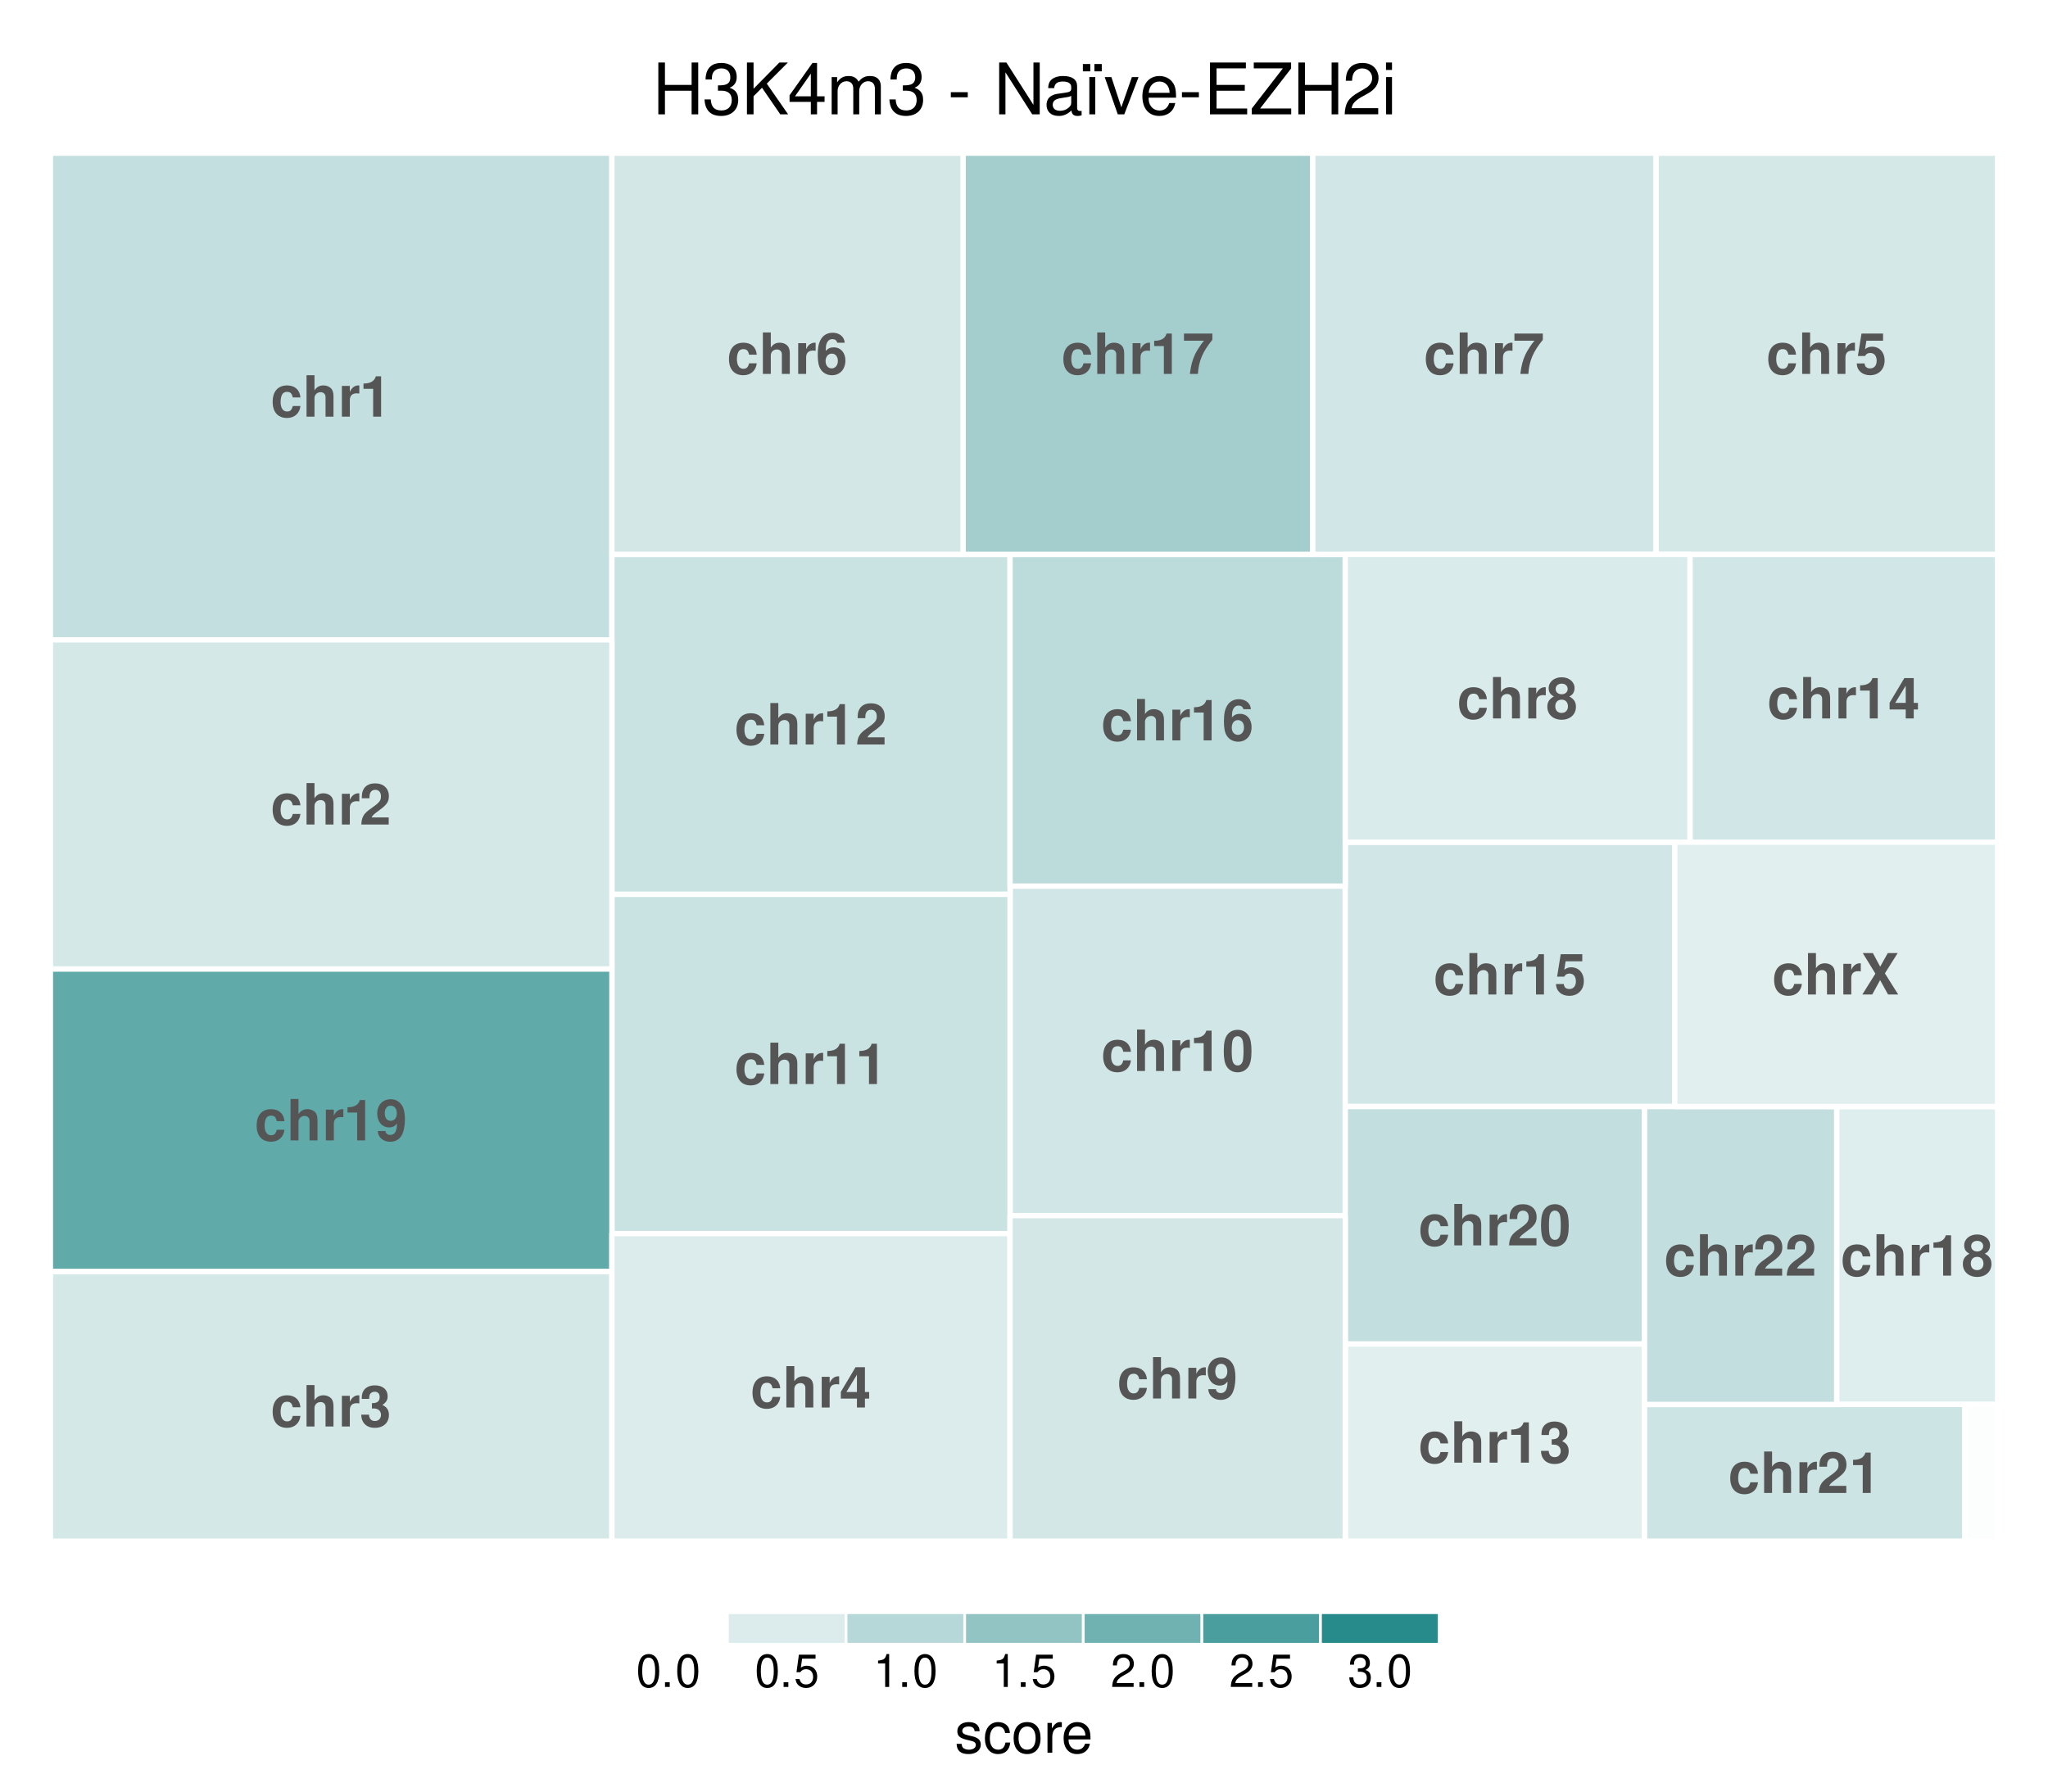<?xml version="1.0" encoding="UTF-8"?>
<svg xmlns="http://www.w3.org/2000/svg" xmlns:xlink="http://www.w3.org/1999/xlink" width="576pt" height="504pt" viewBox="0 0 576 504" version="1.1">
<defs>
<g>
<symbol overflow="visible" id="glyph0-0">
<path style="stroke:none;" d=""/>
</symbol>
<symbol overflow="visible" id="glyph0-1">
<path style="stroke:none;" d="M 11.016 -6.641 L 11.016 0 L 12.875 0 L 12.875 -14.578 L 11.016 -14.578 L 11.016 -8.281 L 3.516 -8.281 L 3.516 -14.578 L 1.656 -14.578 L 1.656 0 L 3.516 0 L 3.516 -6.641 Z M 11.016 -6.641 "/>
</symbol>
<symbol overflow="visible" id="glyph0-2">
<path style="stroke:none;" d="M 4.422 -6.656 L 5.375 -6.656 C 7.297 -6.656 8.312 -5.766 8.312 -4.016 C 8.312 -2.203 7.219 -1.094 5.406 -1.094 C 3.453 -1.094 2.516 -2.078 2.406 -4.203 L 0.641 -4.203 C 0.719 -3.047 0.922 -2.281 1.266 -1.641 C 2 -0.234 3.375 0.453 5.312 0.453 C 8.234 0.453 10.125 -1.297 10.125 -4.047 C 10.125 -5.875 9.422 -6.875 7.719 -7.484 C 9.047 -8.016 9.703 -9.016 9.703 -10.484 C 9.703 -12.953 8.078 -14.453 5.375 -14.453 C 2.516 -14.453 1 -12.859 0.938 -9.797 L 2.703 -9.797 C 2.719 -10.688 2.797 -11.188 3.016 -11.625 C 3.422 -12.438 4.297 -12.922 5.406 -12.922 C 6.953 -12.922 7.906 -11.984 7.906 -10.422 C 7.906 -9.406 7.547 -8.781 6.766 -8.438 C 6.281 -8.234 5.641 -8.156 4.422 -8.141 Z M 4.422 -6.656 "/>
</symbol>
<symbol overflow="visible" id="glyph0-3">
<path style="stroke:none;" d="M 3.438 -5.094 L 5.812 -7.484 L 10.953 0 L 13.156 0 L 7.156 -8.641 L 13.094 -14.578 L 10.703 -14.578 L 3.438 -7.203 L 3.438 -14.578 L 1.578 -14.578 L 1.578 0 L 3.438 0 Z M 3.438 -5.094 "/>
</symbol>
<symbol overflow="visible" id="glyph0-4">
<path style="stroke:none;" d="M 6.547 -3.5 L 6.547 0 L 8.297 0 L 8.297 -3.5 L 10.406 -3.5 L 10.406 -5.078 L 8.297 -5.078 L 8.297 -14.453 L 7 -14.453 L 0.562 -5.359 L 0.562 -3.5 Z M 6.547 -5.078 L 2.094 -5.078 L 6.547 -11.453 Z M 6.547 -5.078 "/>
</symbol>
<symbol overflow="visible" id="glyph0-5">
<path style="stroke:none;" d="M 1.406 -10.484 L 1.406 0 L 3.078 0 L 3.078 -6.578 C 3.078 -8.094 4.188 -9.312 5.547 -9.312 C 6.781 -9.312 7.484 -8.562 7.484 -7.219 L 7.484 0 L 9.156 0 L 9.156 -6.578 C 9.156 -8.094 10.266 -9.312 11.625 -9.312 C 12.844 -9.312 13.562 -8.547 13.562 -7.219 L 13.562 0 L 15.234 0 L 15.234 -7.859 C 15.234 -9.734 14.156 -10.781 12.203 -10.781 C 10.797 -10.781 9.953 -10.359 8.984 -9.188 C 8.359 -10.297 7.516 -10.781 6.156 -10.781 C 4.766 -10.781 3.812 -10.266 2.938 -9 L 2.938 -10.484 Z M 1.406 -10.484 "/>
</symbol>
<symbol overflow="visible" id="glyph0-6">
<path style="stroke:none;" d=""/>
</symbol>
<symbol overflow="visible" id="glyph0-7">
<path style="stroke:none;" d="M 5.688 -6.234 L 0.922 -6.234 L 0.922 -4.797 L 5.688 -4.797 Z M 5.688 -6.234 "/>
</symbol>
<symbol overflow="visible" id="glyph0-8">
<path style="stroke:none;" d="M 12.922 -14.578 L 11.156 -14.578 L 11.156 -2.656 L 3.547 -14.578 L 1.516 -14.578 L 1.516 0 L 3.281 0 L 3.281 -11.812 L 10.812 0 L 12.922 0 Z M 12.922 -14.578 "/>
</symbol>
<symbol overflow="visible" id="glyph0-9">
<path style="stroke:none;" d="M 10.703 -0.984 C 10.516 -0.938 10.438 -0.938 10.344 -0.938 C 9.766 -0.938 9.438 -1.234 9.438 -1.766 L 9.438 -7.922 C 9.438 -9.781 8.078 -10.781 5.5 -10.781 C 3.953 -10.781 2.734 -10.344 2.016 -9.562 C 1.547 -9.016 1.344 -8.422 1.297 -7.375 L 2.984 -7.375 C 3.125 -8.656 3.875 -9.234 5.438 -9.234 C 6.953 -9.234 7.781 -8.688 7.781 -7.688 L 7.781 -7.234 C 7.766 -6.516 7.406 -6.266 6.047 -6.078 C 3.688 -5.781 3.312 -5.703 2.688 -5.438 C 1.453 -4.922 0.844 -4 0.844 -2.641 C 0.844 -0.734 2.156 0.453 4.281 0.453 C 5.594 0.453 6.656 0 7.844 -1.078 C 7.953 0 8.484 0.453 9.562 0.453 C 9.922 0.453 10.141 0.422 10.703 0.281 Z M 7.781 -3.297 C 7.781 -2.734 7.625 -2.406 7.125 -1.938 C 6.438 -1.312 5.625 -1 4.641 -1 C 3.344 -1 2.578 -1.625 2.578 -2.688 C 2.578 -3.781 3.297 -4.344 5.094 -4.594 C 6.875 -4.844 7.219 -4.922 7.781 -5.188 Z M 7.781 -3.297 "/>
</symbol>
<symbol overflow="visible" id="glyph0-10">
<path style="stroke:none;" d="M 3.547 -10.484 L 1.875 -10.484 L 1.875 0 L 3.547 0 Z M 2.141 -14.156 L 0.062 -14.156 L 0.062 -12.094 L 2.141 -12.094 Z M 5.375 -14.156 L 3.297 -14.156 L 3.297 -12.094 L 5.375 -12.094 Z M 5.375 -14.156 "/>
</symbol>
<symbol overflow="visible" id="glyph0-11">
<path style="stroke:none;" d="M 5.703 0 L 9.719 -10.484 L 7.844 -10.484 L 4.875 -1.984 L 2.078 -10.484 L 0.203 -10.484 L 3.875 0 Z M 5.703 0 "/>
</symbol>
<symbol overflow="visible" id="glyph0-12">
<path style="stroke:none;" d="M 10.266 -4.688 C 10.266 -6.281 10.141 -7.234 9.844 -8.016 C 9.156 -9.734 7.562 -10.781 5.594 -10.781 C 2.688 -10.781 0.797 -8.562 0.797 -5.094 C 0.797 -1.641 2.594 0.453 5.562 0.453 C 7.953 0.453 9.625 -0.906 10.047 -3.188 L 8.359 -3.188 C 7.906 -1.797 6.953 -1.078 5.625 -1.078 C 4.562 -1.078 3.656 -1.562 3.094 -2.438 C 2.703 -3.047 2.562 -3.641 2.547 -4.688 Z M 2.578 -6.047 C 2.719 -7.984 3.906 -9.234 5.578 -9.234 C 7.281 -9.234 8.453 -7.922 8.453 -6.047 Z M 2.578 -6.047 "/>
</symbol>
<symbol overflow="visible" id="glyph0-13">
<path style="stroke:none;" d="M 3.656 -6.641 L 11.594 -6.641 L 11.594 -8.281 L 3.656 -8.281 L 3.656 -12.938 L 11.906 -12.938 L 11.906 -14.578 L 1.797 -14.578 L 1.797 0 L 12.266 0 L 12.266 -1.641 L 3.656 -1.641 Z M 3.656 -6.641 "/>
</symbol>
<symbol overflow="visible" id="glyph0-14">
<path style="stroke:none;" d="M 11.625 -14.578 L 1.125 -14.578 L 1.125 -12.938 L 9.312 -12.938 L 0.562 -1.641 L 0.562 0 L 11.656 0 L 11.656 -1.641 L 2.906 -1.641 L 11.625 -12.906 Z M 11.625 -14.578 "/>
</symbol>
<symbol overflow="visible" id="glyph0-15">
<path style="stroke:none;" d="M 10.125 -1.734 L 2.656 -1.734 C 2.844 -2.938 3.484 -3.703 5.219 -4.766 L 7.219 -5.875 C 9.203 -6.984 10.219 -8.453 10.219 -10.234 C 10.219 -11.438 9.734 -12.562 8.906 -13.344 C 8.062 -14.094 7.016 -14.453 5.688 -14.453 C 3.875 -14.453 2.547 -13.812 1.766 -12.578 C 1.266 -11.812 1.047 -10.922 1 -9.453 L 2.766 -9.453 C 2.812 -10.438 2.938 -11.016 3.188 -11.5 C 3.641 -12.375 4.562 -12.922 5.625 -12.922 C 7.219 -12.922 8.422 -11.766 8.422 -10.203 C 8.422 -9.047 7.766 -8.047 6.5 -7.312 L 4.656 -6.234 C 1.703 -4.547 0.844 -3.188 0.688 -0.016 L 10.125 -0.016 Z M 10.125 -1.734 "/>
</symbol>
<symbol overflow="visible" id="glyph0-16">
<path style="stroke:none;" d="M 3 -10.484 L 1.344 -10.484 L 1.344 0 L 3 0 Z M 3 -14.578 L 1.312 -14.578 L 1.312 -12.484 L 3 -12.484 Z M 3 -14.578 "/>
</symbol>
<symbol overflow="visible" id="glyph1-0">
<path style="stroke:none;" d=""/>
</symbol>
<symbol overflow="visible" id="glyph1-1">
<path style="stroke:none;" d="M 7.016 -6.047 C 6.984 -7.703 5.906 -8.625 3.969 -8.625 C 2.016 -8.625 0.75 -7.609 0.75 -6.062 C 0.75 -4.75 1.422 -4.125 3.406 -3.641 L 4.656 -3.344 C 5.578 -3.125 5.953 -2.781 5.953 -2.188 C 5.953 -1.391 5.172 -0.859 4 -0.859 C 3.281 -0.859 2.672 -1.078 2.344 -1.422 C 2.125 -1.656 2.031 -1.906 1.953 -2.5 L 0.547 -2.5 C 0.609 -0.562 1.703 0.375 3.891 0.375 C 6 0.375 7.344 -0.672 7.344 -2.281 C 7.344 -3.531 6.641 -4.219 4.969 -4.625 L 3.703 -4.922 C 2.609 -5.188 2.141 -5.531 2.141 -6.125 C 2.141 -6.906 2.828 -7.391 3.922 -7.391 C 4.984 -7.391 5.562 -6.922 5.594 -6.047 Z M 7.016 -6.047 "/>
</symbol>
<symbol overflow="visible" id="glyph1-2">
<path style="stroke:none;" d="M 7.531 -5.562 C 7.469 -6.391 7.297 -6.906 6.969 -7.375 C 6.406 -8.156 5.391 -8.625 4.219 -8.625 C 1.953 -8.625 0.5 -6.828 0.5 -4.047 C 0.5 -1.344 1.938 0.375 4.203 0.375 C 6.203 0.375 7.469 -0.828 7.625 -2.875 L 6.281 -2.875 C 6.062 -1.531 5.375 -0.859 4.234 -0.859 C 2.766 -0.859 1.891 -2.062 1.891 -4.047 C 1.891 -6.141 2.75 -7.391 4.203 -7.391 C 5.328 -7.391 6.031 -6.734 6.188 -5.562 Z M 7.531 -5.562 "/>
</symbol>
<symbol overflow="visible" id="glyph1-3">
<path style="stroke:none;" d="M 4.359 -8.625 C 1.984 -8.625 0.578 -6.938 0.578 -4.125 C 0.578 -1.297 1.984 0.375 4.375 0.375 C 6.734 0.375 8.156 -1.312 8.156 -4.062 C 8.156 -6.969 6.781 -8.625 4.359 -8.625 Z M 4.375 -7.391 C 5.875 -7.391 6.766 -6.156 6.766 -4.078 C 6.766 -2.094 5.844 -0.859 4.375 -0.859 C 2.875 -0.859 1.969 -2.094 1.969 -4.125 C 1.969 -6.156 2.875 -7.391 4.375 -7.391 Z M 4.375 -7.391 "/>
</symbol>
<symbol overflow="visible" id="glyph1-4">
<path style="stroke:none;" d="M 1.109 -8.391 L 1.109 0 L 2.453 0 L 2.453 -4.359 C 2.469 -6.375 3.297 -7.266 5.141 -7.219 L 5.141 -8.578 C 4.906 -8.609 4.781 -8.625 4.625 -8.625 C 3.766 -8.625 3.109 -8.109 2.344 -6.859 L 2.344 -8.391 Z M 1.109 -8.391 "/>
</symbol>
<symbol overflow="visible" id="glyph1-5">
<path style="stroke:none;" d="M 8.203 -3.75 C 8.203 -5.031 8.109 -5.797 7.875 -6.422 C 7.328 -7.797 6.047 -8.625 4.484 -8.625 C 2.141 -8.625 0.641 -6.844 0.641 -4.078 C 0.641 -1.312 2.078 0.375 4.453 0.375 C 6.375 0.375 7.703 -0.719 8.031 -2.547 L 6.688 -2.547 C 6.312 -1.438 5.562 -0.859 4.5 -0.859 C 3.641 -0.859 2.922 -1.25 2.484 -1.953 C 2.156 -2.438 2.047 -2.906 2.031 -3.75 Z M 2.062 -4.828 C 2.172 -6.391 3.125 -7.391 4.469 -7.391 C 5.828 -7.391 6.766 -6.344 6.766 -4.828 Z M 2.062 -4.828 "/>
</symbol>
<symbol overflow="visible" id="glyph2-0">
<path style="stroke:none;" d=""/>
</symbol>
<symbol overflow="visible" id="glyph2-1">
<path style="stroke:none;" d="M 3.516 -9.25 C 2.672 -9.25 1.906 -8.875 1.438 -8.234 C 0.844 -7.422 0.547 -6.188 0.547 -4.484 C 0.547 -1.359 1.578 0.297 3.516 0.297 C 5.438 0.297 6.484 -1.359 6.484 -4.406 C 6.484 -6.188 6.203 -7.391 5.609 -8.234 C 5.125 -8.875 4.375 -9.25 3.516 -9.25 Z M 3.516 -8.25 C 4.734 -8.25 5.344 -7.016 5.344 -4.5 C 5.344 -1.875 4.75 -0.641 3.5 -0.641 C 2.297 -0.641 1.703 -1.922 1.703 -4.469 C 1.703 -7.016 2.297 -8.25 3.516 -8.25 Z M 3.516 -8.25 "/>
</symbol>
<symbol overflow="visible" id="glyph2-2">
<path style="stroke:none;" d="M 2.438 -1.328 L 1.109 -1.328 L 1.109 0 L 2.438 0 Z M 2.438 -1.328 "/>
</symbol>
<symbol overflow="visible" id="glyph2-3">
<path style="stroke:none;" d="M 6.094 -9.078 L 1.406 -9.078 L 0.734 -4.141 L 1.766 -4.141 C 2.297 -4.766 2.719 -4.984 3.438 -4.984 C 4.656 -4.984 5.406 -4.141 5.406 -2.797 C 5.406 -1.5 4.656 -0.703 3.422 -0.703 C 2.438 -0.703 1.844 -1.203 1.578 -2.234 L 0.453 -2.234 C 0.594 -1.484 0.734 -1.125 1 -0.797 C 1.516 -0.109 2.438 0.297 3.453 0.297 C 5.281 0.297 6.562 -1.031 6.562 -2.953 C 6.562 -4.75 5.375 -5.969 3.641 -5.969 C 3 -5.969 2.484 -5.812 1.953 -5.422 L 2.312 -7.953 L 6.094 -7.953 Z M 6.094 -9.078 "/>
</symbol>
<symbol overflow="visible" id="glyph2-4">
<path style="stroke:none;" d="M 3.312 -6.594 L 3.312 0 L 4.438 0 L 4.438 -9.25 L 3.703 -9.25 C 3.297 -7.828 3.047 -7.641 1.312 -7.406 L 1.312 -6.594 Z M 3.312 -6.594 "/>
</symbol>
<symbol overflow="visible" id="glyph2-5">
<path style="stroke:none;" d="M 6.469 -1.109 L 1.703 -1.109 C 1.812 -1.875 2.234 -2.375 3.344 -3.047 L 4.625 -3.766 C 5.891 -4.469 6.547 -5.406 6.547 -6.547 C 6.547 -7.312 6.234 -8.031 5.688 -8.531 C 5.156 -9.016 4.484 -9.25 3.641 -9.25 C 2.484 -9.25 1.625 -8.844 1.125 -8.047 C 0.812 -7.562 0.672 -6.984 0.641 -6.047 L 1.766 -6.047 C 1.797 -6.688 1.875 -7.047 2.031 -7.359 C 2.328 -7.922 2.922 -8.266 3.594 -8.266 C 4.625 -8.266 5.391 -7.531 5.391 -6.531 C 5.391 -5.781 4.969 -5.141 4.156 -4.688 L 2.984 -4 C 1.094 -2.906 0.531 -2.031 0.438 -0.016 L 6.469 -0.016 Z M 6.469 -1.109 "/>
</symbol>
<symbol overflow="visible" id="glyph2-6">
<path style="stroke:none;" d="M 2.828 -4.266 L 3.438 -4.266 C 4.672 -4.266 5.328 -3.688 5.328 -2.578 C 5.328 -1.406 4.625 -0.703 3.453 -0.703 C 2.219 -0.703 1.609 -1.328 1.531 -2.688 L 0.406 -2.688 C 0.453 -1.938 0.594 -1.453 0.812 -1.047 C 1.281 -0.156 2.156 0.297 3.406 0.297 C 5.266 0.297 6.469 -0.828 6.469 -2.578 C 6.469 -3.766 6.031 -4.406 4.938 -4.781 C 5.781 -5.125 6.203 -5.766 6.203 -6.703 C 6.203 -8.297 5.172 -9.25 3.438 -9.25 C 1.609 -9.25 0.641 -8.234 0.594 -6.266 L 1.734 -6.266 C 1.734 -6.828 1.797 -7.156 1.938 -7.438 C 2.188 -7.953 2.75 -8.266 3.453 -8.266 C 4.453 -8.266 5.062 -7.672 5.062 -6.672 C 5.062 -6.016 4.828 -5.625 4.328 -5.406 C 4.016 -5.266 3.609 -5.219 2.828 -5.203 Z M 2.828 -4.266 "/>
</symbol>
<symbol overflow="visible" id="glyph3-0">
<path style="stroke:none;" d=""/>
</symbol>
<symbol overflow="visible" id="glyph3-1">
<path style="stroke:none;" d="M 8.359 -5.406 C 8.188 -7.516 6.797 -8.781 4.625 -8.781 C 2.031 -8.781 0.547 -7.094 0.547 -4.141 C 0.547 -1.297 2.031 0.375 4.594 0.375 C 6.688 0.375 8.141 -0.922 8.359 -2.984 L 6.203 -2.984 C 5.938 -1.875 5.484 -1.438 4.594 -1.438 C 3.453 -1.438 2.781 -2.453 2.781 -4.141 C 2.781 -4.969 2.938 -5.734 3.219 -6.234 C 3.469 -6.719 3.969 -6.969 4.609 -6.969 C 5.516 -6.969 5.953 -6.547 6.203 -5.406 Z M 8.359 -5.406 "/>
</symbol>
<symbol overflow="visible" id="glyph3-2">
<path style="stroke:none;" d="M 1.078 -11.656 L 1.078 0 L 3.312 0 L 3.312 -5.188 C 3.312 -6.172 4.031 -6.875 5.047 -6.875 C 5.531 -6.875 5.906 -6.703 6.156 -6.359 C 6.375 -6.062 6.422 -5.828 6.422 -5.281 L 6.422 0 L 8.656 0 L 8.656 -5.797 C 8.656 -6.859 8.375 -7.625 7.781 -8.125 C 7.281 -8.547 6.562 -8.781 5.844 -8.781 C 4.734 -8.781 3.938 -8.359 3.312 -7.391 L 3.312 -11.656 Z M 1.078 -11.656 "/>
</symbol>
<symbol overflow="visible" id="glyph3-3">
<path style="stroke:none;" d="M 1.016 -8.641 L 1.016 0 L 3.25 0 L 3.25 -4.594 C 3.25 -5.906 3.906 -6.562 5.219 -6.562 C 5.453 -6.562 5.609 -6.547 5.922 -6.5 L 5.922 -8.766 C 5.797 -8.781 5.75 -8.781 5.641 -8.781 C 4.625 -8.781 3.75 -8.109 3.25 -6.938 L 3.25 -8.641 Z M 1.016 -8.641 "/>
</symbol>
<symbol overflow="visible" id="glyph3-4">
<path style="stroke:none;" d="M 3.812 -7.828 L 3.812 0 L 6.047 0 L 6.047 -11.344 L 4.562 -11.344 C 4.203 -10 3.047 -9.312 1.094 -9.312 L 1.094 -7.828 Z M 3.812 -7.828 "/>
</symbol>
<symbol overflow="visible" id="glyph3-5">
<path style="stroke:none;" d="M 4.375 -11.578 C 3.156 -11.578 2.109 -11.078 1.422 -10.125 C 0.766 -9.25 0.469 -7.812 0.469 -5.594 C 0.469 -3.578 0.719 -2.172 1.266 -1.312 C 1.938 -0.219 3.047 0.375 4.375 0.375 C 5.594 0.375 6.609 -0.125 7.312 -1.078 C 7.953 -1.953 8.266 -3.406 8.266 -5.531 C 8.266 -7.609 8.016 -9.031 7.469 -9.906 C 6.797 -10.984 5.703 -11.578 4.375 -11.578 Z M 4.375 -9.781 C 4.938 -9.781 5.406 -9.453 5.688 -8.859 C 5.906 -8.391 6.031 -7.156 6.031 -5.578 C 6.031 -4.297 5.922 -3.062 5.75 -2.594 C 5.484 -1.922 5.016 -1.547 4.375 -1.547 C 3.781 -1.547 3.328 -1.859 3.062 -2.438 C 2.828 -2.906 2.703 -4.094 2.703 -5.609 C 2.703 -6.953 2.812 -8.234 2.984 -8.703 C 3.234 -9.391 3.734 -9.781 4.375 -9.781 Z M 4.375 -9.781 "/>
</symbol>
<symbol overflow="visible" id="glyph3-6">
<path style="stroke:none;" d="M 8.188 -2 L 3.375 -2 C 3.688 -2.609 4.031 -2.938 5.703 -4.141 C 7.656 -5.578 8.234 -6.438 8.234 -7.984 C 8.234 -10.172 6.719 -11.578 4.359 -11.578 C 2 -11.578 0.625 -10.188 0.625 -7.797 L 0.625 -7.391 L 2.781 -7.391 L 2.781 -7.766 C 2.781 -9.031 3.375 -9.766 4.406 -9.766 C 5.391 -9.766 6 -9.078 6 -7.938 C 6 -6.672 5.609 -6.203 3.094 -4.422 C 1.172 -3.109 0.578 -2.109 0.484 0 L 8.188 0 Z M 8.188 -2 "/>
</symbol>
<symbol overflow="visible" id="glyph3-7">
<path style="stroke:none;" d="M 3.469 -5.078 C 4.344 -5.078 4.391 -5.078 4.781 -4.953 C 5.531 -4.75 6.016 -4.094 6.016 -3.266 C 6.016 -2.25 5.312 -1.547 4.344 -1.547 C 3.281 -1.547 2.703 -2.156 2.641 -3.328 L 0.469 -3.328 C 0.484 -1.062 1.953 0.375 4.281 0.375 C 6.703 0.375 8.25 -1.062 8.25 -3.266 C 8.25 -4.594 7.688 -5.453 6.406 -6.078 C 7.438 -6.734 7.891 -7.453 7.891 -8.5 C 7.891 -10.391 6.484 -11.578 4.281 -11.578 C 2.641 -11.578 1.375 -10.859 0.875 -9.625 C 0.672 -9.094 0.609 -8.719 0.609 -7.781 L 2.688 -7.781 C 2.703 -8.391 2.75 -8.688 2.859 -8.969 C 3.078 -9.469 3.578 -9.781 4.234 -9.781 C 5.141 -9.781 5.641 -9.234 5.641 -8.281 C 5.641 -7.141 4.984 -6.578 3.656 -6.578 L 3.469 -6.578 Z M 3.469 -5.078 "/>
</symbol>
<symbol overflow="visible" id="glyph3-8">
<path style="stroke:none;" d="M 8.359 -4.375 L 7.172 -4.375 L 7.172 -11.344 L 4.531 -11.344 L 0.391 -4.406 L 0.391 -2.516 L 4.922 -2.516 L 4.922 0 L 7.172 0 L 7.172 -2.516 L 8.359 -2.516 Z M 4.922 -4.375 L 1.969 -4.375 L 4.922 -9.219 Z M 4.922 -4.375 "/>
</symbol>
<symbol overflow="visible" id="glyph3-9">
<path style="stroke:none;" d="M 7.828 -11.344 L 1.766 -11.344 L 0.75 -5.031 L 2.766 -5.031 C 3.016 -5.578 3.516 -5.891 4.203 -5.891 C 5.344 -5.891 6.031 -5.078 6.031 -3.703 C 6.031 -2.375 5.344 -1.547 4.203 -1.547 C 3.234 -1.547 2.688 -2.047 2.641 -2.953 L 0.438 -2.953 C 0.469 -0.969 1.969 0.375 4.172 0.375 C 6.609 0.375 8.266 -1.297 8.266 -3.75 C 8.266 -6.078 6.828 -7.656 4.734 -7.656 C 3.984 -7.656 3.422 -7.469 2.766 -6.969 L 3.141 -9.344 L 7.828 -9.344 Z M 7.828 -11.344 "/>
</symbol>
<symbol overflow="visible" id="glyph3-10">
<path style="stroke:none;" d="M 8.109 -8.766 C 8 -9.5 7.859 -9.875 7.562 -10.281 C 6.969 -11.109 5.938 -11.578 4.703 -11.578 C 3.297 -11.578 2.141 -10.953 1.453 -9.828 C 0.781 -8.719 0.516 -7.453 0.516 -5.391 C 0.516 -3.438 0.75 -2.219 1.328 -1.312 C 1.984 -0.25 3.172 0.375 4.516 0.375 C 6.766 0.375 8.297 -1.312 8.297 -3.797 C 8.297 -5.969 6.953 -7.469 5.016 -7.469 C 4.078 -7.469 3.453 -7.203 2.75 -6.469 L 2.766 -6.703 C 2.797 -7.766 2.844 -8.094 3.016 -8.531 C 3.312 -9.359 3.859 -9.781 4.641 -9.781 C 5.359 -9.781 5.75 -9.484 6.031 -8.766 Z M 4.453 -5.703 C 5.5 -5.703 6.172 -4.891 6.172 -3.625 C 6.172 -2.438 5.438 -1.547 4.453 -1.547 C 3.422 -1.547 2.719 -2.391 2.719 -3.594 C 2.719 -4.828 3.422 -5.703 4.453 -5.703 Z M 4.453 -5.703 "/>
</symbol>
<symbol overflow="visible" id="glyph3-11">
<path style="stroke:none;" d="M 8.453 -11.344 L 0.469 -11.344 L 0.469 -9.344 L 6.109 -9.344 C 5.422 -8.609 4.062 -6.547 3.609 -5.547 C 2.828 -3.906 2.438 -2.422 2.125 0 L 4.391 0 C 4.594 -3.578 5.766 -6.344 8.453 -9.578 Z M 8.453 -11.344 "/>
</symbol>
<symbol overflow="visible" id="glyph3-12">
<path style="stroke:none;" d="M 6.547 -6.172 C 6.922 -6.391 7.109 -6.5 7.281 -6.656 C 7.75 -7.094 8.016 -7.781 8.016 -8.516 C 8.016 -10.281 6.484 -11.578 4.391 -11.578 C 2.266 -11.578 0.734 -10.281 0.734 -8.5 C 0.734 -7.406 1.188 -6.719 2.203 -6.172 C 0.891 -5.453 0.359 -4.609 0.359 -3.266 C 0.359 -1.125 2 0.375 4.391 0.375 C 6.75 0.375 8.406 -1.125 8.406 -3.266 C 8.406 -4.609 7.859 -5.453 6.547 -6.172 Z M 4.406 -9.781 C 5.391 -9.781 6.078 -9.172 6.078 -8.281 C 6.078 -7.422 5.375 -6.797 4.406 -6.797 C 3.391 -6.797 2.703 -7.406 2.703 -8.297 C 2.703 -9.172 3.391 -9.781 4.406 -9.781 Z M 4.375 -5.281 C 5.469 -5.281 6.156 -4.547 6.156 -3.359 C 6.156 -2.266 5.453 -1.547 4.375 -1.547 C 3.281 -1.547 2.594 -2.266 2.594 -3.391 C 2.594 -4.547 3.281 -5.281 4.375 -5.281 Z M 4.375 -5.281 "/>
</symbol>
<symbol overflow="visible" id="glyph3-13">
<path style="stroke:none;" d="M 0.609 -2.641 C 0.656 -0.891 2.125 0.391 4.078 0.391 C 5.531 0.391 6.641 -0.219 7.312 -1.375 C 7.906 -2.391 8.25 -4.094 8.25 -5.922 C 8.25 -7.578 8 -8.859 7.469 -9.734 C 6.75 -10.938 5.625 -11.578 4.266 -11.578 C 2 -11.578 0.453 -9.953 0.453 -7.578 C 0.453 -5.25 1.828 -3.641 3.844 -3.641 C 4.422 -3.641 4.953 -3.812 5.312 -4.062 C 5.516 -4.203 5.641 -4.359 6.016 -4.766 C 6.016 -2.578 5.406 -1.531 4.141 -1.531 C 3.344 -1.531 2.812 -1.969 2.766 -2.641 Z M 4.203 -9.766 C 5.297 -9.766 5.969 -8.922 5.969 -7.578 C 5.969 -6.344 5.281 -5.5 4.234 -5.5 C 3.219 -5.5 2.578 -6.297 2.578 -7.609 C 2.578 -8.922 3.203 -9.766 4.203 -9.766 Z M 4.203 -9.766 "/>
</symbol>
<symbol overflow="visible" id="glyph3-14">
<path style="stroke:none;" d="M 6.703 -5.953 L 10.297 -11.656 L 7.516 -11.656 L 5.375 -7.828 L 3.328 -11.656 L 0.484 -11.656 L 4.031 -5.875 L 0.359 0 L 3.141 0 L 5.359 -4.047 L 7.594 0 L 10.453 0 Z M 6.703 -5.953 "/>
</symbol>
</g>
</defs>
<g id="surface315">
<rect x="0" y="0" width="576" height="504" style="fill:rgb(100%,100%,100%);fill-opacity:1;stroke:none;"/>
<g style="fill:rgb(0%,0%,0%);fill-opacity:1;">
  <use xlink:href="#glyph0-1" x="183.5" y="32.166"/>
  <use xlink:href="#glyph0-2" x="197.5" y="32.166"/>
  <use xlink:href="#glyph0-3" x="208.5" y="32.166"/>
  <use xlink:href="#glyph0-4" x="221.5" y="32.166"/>
  <use xlink:href="#glyph0-5" x="232.5" y="32.166"/>
  <use xlink:href="#glyph0-2" x="249.5" y="32.166"/>
  <use xlink:href="#glyph0-6" x="260.5" y="32.166"/>
  <use xlink:href="#glyph0-7" x="266.5" y="32.166"/>
  <use xlink:href="#glyph0-6" x="273.5" y="32.166"/>
  <use xlink:href="#glyph0-8" x="279.5" y="32.166"/>
  <use xlink:href="#glyph0-9" x="293.5" y="32.166"/>
  <use xlink:href="#glyph0-10" x="304.5" y="32.166"/>
  <use xlink:href="#glyph0-11" x="310.5" y="32.166"/>
  <use xlink:href="#glyph0-12" x="320.5" y="32.166"/>
  <use xlink:href="#glyph0-7" x="331.5" y="32.166"/>
  <use xlink:href="#glyph0-13" x="338.5" y="32.166"/>
  <use xlink:href="#glyph0-14" x="351.5" y="32.166"/>
  <use xlink:href="#glyph0-1" x="363.5" y="32.166"/>
  <use xlink:href="#glyph0-15" x="377.5" y="32.166"/>
  <use xlink:href="#glyph0-16" x="388.5" y="32.166"/>
</g>
<g style="fill:rgb(0%,0%,0%);fill-opacity:1;">
  <use xlink:href="#glyph1-1" x="268.5" y="493.074"/>
  <use xlink:href="#glyph1-2" x="276.5" y="493.074"/>
  <use xlink:href="#glyph1-3" x="284.5" y="493.074"/>
  <use xlink:href="#glyph1-4" x="293.5" y="493.074"/>
  <use xlink:href="#glyph1-5" x="298.5" y="493.074"/>
</g>
<path style="fill-rule:nonzero;fill:rgb(100%,100%,100%);fill-opacity:1;stroke-width:0.75;stroke-linecap:round;stroke-linejoin:round;stroke:rgb(100%,100%,100%);stroke-opacity:1;stroke-miterlimit:10;" d="M 171.238 462.547 L 204.598 462.547 L 204.598 453.676 L 171.238 453.676 Z M 171.238 462.547 "/>
<path style="fill-rule:nonzero;fill:rgb(86.275%,92.549%,92.549%);fill-opacity:1;stroke-width:0.75;stroke-linecap:round;stroke-linejoin:round;stroke:rgb(100%,100%,100%);stroke-opacity:1;stroke-miterlimit:10;" d="M 204.602 462.547 L 237.961 462.547 L 237.961 453.676 L 204.602 453.676 Z M 204.602 462.547 "/>
<path style="fill-rule:nonzero;fill:rgb(71.765%,84.706%,84.706%);fill-opacity:1;stroke-width:0.75;stroke-linecap:round;stroke-linejoin:round;stroke:rgb(100%,100%,100%);stroke-opacity:1;stroke-miterlimit:10;" d="M 237.961 462.547 L 271.32 462.547 L 271.32 453.676 L 237.961 453.676 Z M 237.961 462.547 "/>
<path style="fill-rule:nonzero;fill:rgb(57.647%,76.863%,76.863%);fill-opacity:1;stroke-width:0.75;stroke-linecap:round;stroke-linejoin:round;stroke:rgb(100%,100%,100%);stroke-opacity:1;stroke-miterlimit:10;" d="M 271.32 462.547 L 304.68 462.547 L 304.68 453.676 L 271.32 453.676 Z M 271.32 462.547 "/>
<path style="fill-rule:nonzero;fill:rgb(43.922%,69.804%,69.804%);fill-opacity:1;stroke-width:0.75;stroke-linecap:round;stroke-linejoin:round;stroke:rgb(100%,100%,100%);stroke-opacity:1;stroke-miterlimit:10;" d="M 304.68 462.547 L 338.039 462.547 L 338.039 453.676 L 304.68 453.676 Z M 304.68 462.547 "/>
<path style="fill-rule:nonzero;fill:rgb(29.412%,61.961%,61.961%);fill-opacity:1;stroke-width:0.75;stroke-linecap:round;stroke-linejoin:round;stroke:rgb(100%,100%,100%);stroke-opacity:1;stroke-miterlimit:10;" d="M 338.039 462.547 L 371.398 462.547 L 371.398 453.676 L 338.039 453.676 Z M 338.039 462.547 "/>
<path style="fill-rule:nonzero;fill:rgb(15.294%,54.51%,54.51%);fill-opacity:1;stroke-width:0.75;stroke-linecap:round;stroke-linejoin:round;stroke:rgb(100%,100%,100%);stroke-opacity:1;stroke-miterlimit:10;" d="M 371.398 462.547 L 404.758 462.547 L 404.758 453.676 L 371.398 453.676 Z M 371.398 462.547 "/>
<g style="fill:rgb(0%,0%,0%);fill-opacity:1;">
  <use xlink:href="#glyph2-1" x="178.922" y="474.558"/>
  <use xlink:href="#glyph2-2" x="185.922" y="474.558"/>
  <use xlink:href="#glyph2-1" x="189.922" y="474.558"/>
</g>
<g style="fill:rgb(0%,0%,0%);fill-opacity:1;">
  <use xlink:href="#glyph2-1" x="212.281" y="474.558"/>
  <use xlink:href="#glyph2-2" x="219.281" y="474.558"/>
  <use xlink:href="#glyph2-3" x="223.281" y="474.558"/>
</g>
<g style="fill:rgb(0%,0%,0%);fill-opacity:1;">
  <use xlink:href="#glyph2-4" x="245.641" y="474.558"/>
  <use xlink:href="#glyph2-2" x="252.641" y="474.558"/>
  <use xlink:href="#glyph2-1" x="256.641" y="474.558"/>
</g>
<g style="fill:rgb(0%,0%,0%);fill-opacity:1;">
  <use xlink:href="#glyph2-4" x="279" y="474.558"/>
  <use xlink:href="#glyph2-2" x="286" y="474.558"/>
  <use xlink:href="#glyph2-3" x="290" y="474.558"/>
</g>
<g style="fill:rgb(0%,0%,0%);fill-opacity:1;">
  <use xlink:href="#glyph2-5" x="312.359" y="474.558"/>
  <use xlink:href="#glyph2-2" x="319.359" y="474.558"/>
  <use xlink:href="#glyph2-1" x="323.359" y="474.558"/>
</g>
<g style="fill:rgb(0%,0%,0%);fill-opacity:1;">
  <use xlink:href="#glyph2-5" x="345.719" y="474.558"/>
  <use xlink:href="#glyph2-2" x="352.719" y="474.558"/>
  <use xlink:href="#glyph2-3" x="356.719" y="474.558"/>
</g>
<g style="fill:rgb(0%,0%,0%);fill-opacity:1;">
  <use xlink:href="#glyph2-6" x="379.078" y="474.558"/>
  <use xlink:href="#glyph2-2" x="386.078" y="474.558"/>
  <use xlink:href="#glyph2-1" x="390.078" y="474.558"/>
</g>
<path style="fill-rule:nonzero;fill:rgb(76.863%,87.451%,87.451%);fill-opacity:1;stroke-width:1.5;stroke-linecap:round;stroke-linejoin:round;stroke:rgb(100%,100%,100%);stroke-opacity:1;stroke-miterlimit:10;" d="M 14.172 179.996 L 172.098 179.996 L 172.098 43.086 L 14.172 43.086 Z M 14.172 179.996 "/>
<path style="fill-rule:nonzero;fill:rgb(81.961%,90.196%,90.196%);fill-opacity:1;stroke-width:1.5;stroke-linecap:round;stroke-linejoin:round;stroke:rgb(100%,100%,100%);stroke-opacity:1;stroke-miterlimit:10;" d="M 284.078 341.965 L 378.355 341.965 L 378.355 249.27 L 284.078 249.27 Z M 284.078 341.965 "/>
<path style="fill-rule:nonzero;fill:rgb(78.824%,88.627%,88.627%);fill-opacity:1;stroke-width:1.5;stroke-linecap:round;stroke-linejoin:round;stroke:rgb(100%,100%,100%);stroke-opacity:1;stroke-miterlimit:10;" d="M 172.098 347.031 L 284.078 347.031 L 284.078 251.57 L 172.098 251.57 Z M 172.098 347.031 "/>
<path style="fill-rule:nonzero;fill:rgb(78.824%,88.627%,88.627%);fill-opacity:1;stroke-width:1.5;stroke-linecap:round;stroke-linejoin:round;stroke:rgb(100%,100%,100%);stroke-opacity:1;stroke-miterlimit:10;" d="M 172.098 251.57 L 284.078 251.57 L 284.078 155.953 L 172.098 155.953 Z M 172.098 251.57 "/>
<path style="fill-rule:nonzero;fill:rgb(88.627%,93.725%,93.725%);fill-opacity:1;stroke-width:1.5;stroke-linecap:round;stroke-linejoin:round;stroke:rgb(100%,100%,100%);stroke-opacity:1;stroke-miterlimit:10;" d="M 378.355 433.555 L 462.531 433.555 L 462.531 378.059 L 378.355 378.059 Z M 378.355 433.555 "/>
<path style="fill-rule:nonzero;fill:rgb(81.961%,90.196%,90.196%);fill-opacity:1;stroke-width:1.5;stroke-linecap:round;stroke-linejoin:round;stroke:rgb(100%,100%,100%);stroke-opacity:1;stroke-miterlimit:10;" d="M 475.297 236.922 L 561.824 236.922 L 561.824 155.957 L 475.297 155.957 Z M 475.297 236.922 "/>
<path style="fill-rule:nonzero;fill:rgb(81.961%,90.196%,90.196%);fill-opacity:1;stroke-width:1.5;stroke-linecap:round;stroke-linejoin:round;stroke:rgb(100%,100%,100%);stroke-opacity:1;stroke-miterlimit:10;" d="M 378.355 311.289 L 471.02 311.289 L 471.02 236.918 L 378.355 236.918 Z M 378.355 311.289 "/>
<path style="fill-rule:nonzero;fill:rgb(73.725%,85.882%,85.882%);fill-opacity:1;stroke-width:1.5;stroke-linecap:round;stroke-linejoin:round;stroke:rgb(100%,100%,100%);stroke-opacity:1;stroke-miterlimit:10;" d="M 284.078 249.27 L 378.355 249.27 L 378.355 155.953 L 284.078 155.953 Z M 284.078 249.27 "/>
<path style="fill-rule:nonzero;fill:rgb(64.314%,80.784%,80.784%);fill-opacity:1;stroke-width:1.5;stroke-linecap:round;stroke-linejoin:round;stroke:rgb(100%,100%,100%);stroke-opacity:1;stroke-miterlimit:10;" d="M 270.852 155.953 L 369.191 155.953 L 369.191 43.086 L 270.852 43.086 Z M 270.852 155.953 "/>
<path style="fill-rule:nonzero;fill:rgb(87.059%,92.941%,92.941%);fill-opacity:1;stroke-width:1.5;stroke-linecap:round;stroke-linejoin:round;stroke:rgb(100%,100%,100%);stroke-opacity:1;stroke-miterlimit:10;" d="M 516.555 395.086 L 561.824 395.086 L 561.824 311.289 L 516.555 311.289 Z M 516.555 395.086 "/>
<path style="fill-rule:nonzero;fill:rgb(38.039%,66.667%,66.667%);fill-opacity:1;stroke-width:1.5;stroke-linecap:round;stroke-linejoin:round;stroke:rgb(100%,100%,100%);stroke-opacity:1;stroke-miterlimit:10;" d="M 14.172 357.711 L 172.098 357.711 L 172.098 272.566 L 14.172 272.566 Z M 14.172 357.711 "/>
<path style="fill-rule:nonzero;fill:rgb(83.529%,90.98%,90.98%);fill-opacity:1;stroke-width:1.5;stroke-linecap:round;stroke-linejoin:round;stroke:rgb(100%,100%,100%);stroke-opacity:1;stroke-miterlimit:10;" d="M 14.172 272.57 L 172.098 272.57 L 172.098 180 L 14.172 180 Z M 14.172 272.57 "/>
<path style="fill-rule:nonzero;fill:rgb(76.078%,87.059%,87.059%);fill-opacity:1;stroke-width:1.5;stroke-linecap:round;stroke-linejoin:round;stroke:rgb(100%,100%,100%);stroke-opacity:1;stroke-miterlimit:10;" d="M 378.355 378.059 L 462.531 378.059 L 462.531 311.289 L 378.355 311.289 Z M 378.355 378.059 "/>
<path style="fill-rule:nonzero;fill:rgb(80.392%,89.412%,89.412%);fill-opacity:1;stroke-width:1.5;stroke-linecap:round;stroke-linejoin:round;stroke:rgb(100%,100%,100%);stroke-opacity:1;stroke-miterlimit:10;" d="M 462.531 433.555 L 552.633 433.555 L 552.633 395.09 L 462.531 395.09 Z M 462.531 433.555 "/>
<path style="fill-rule:nonzero;fill:rgb(76.078%,87.059%,87.059%);fill-opacity:1;stroke-width:1.5;stroke-linecap:round;stroke-linejoin:round;stroke:rgb(100%,100%,100%);stroke-opacity:1;stroke-miterlimit:10;" d="M 462.531 395.086 L 516.559 395.086 L 516.559 311.289 L 462.531 311.289 Z M 462.531 395.086 "/>
<path style="fill-rule:nonzero;fill:rgb(83.529%,90.98%,90.98%);fill-opacity:1;stroke-width:1.5;stroke-linecap:round;stroke-linejoin:round;stroke:rgb(100%,100%,100%);stroke-opacity:1;stroke-miterlimit:10;" d="M 14.172 433.555 L 172.098 433.555 L 172.098 357.715 L 14.172 357.715 Z M 14.172 433.555 "/>
<path style="fill-rule:nonzero;fill:rgb(86.275%,92.549%,92.549%);fill-opacity:1;stroke-width:1.5;stroke-linecap:round;stroke-linejoin:round;stroke:rgb(100%,100%,100%);stroke-opacity:1;stroke-miterlimit:10;" d="M 172.098 433.555 L 284.078 433.555 L 284.078 347.035 L 172.098 347.035 Z M 172.098 433.555 "/>
<path style="fill-rule:nonzero;fill:rgb(83.529%,90.98%,90.98%);fill-opacity:1;stroke-width:1.5;stroke-linecap:round;stroke-linejoin:round;stroke:rgb(100%,100%,100%);stroke-opacity:1;stroke-miterlimit:10;" d="M 465.734 155.953 L 561.828 155.953 L 561.828 43.086 L 465.734 43.086 Z M 465.734 155.953 "/>
<path style="fill-rule:nonzero;fill:rgb(82.745%,90.588%,90.588%);fill-opacity:1;stroke-width:1.5;stroke-linecap:round;stroke-linejoin:round;stroke:rgb(100%,100%,100%);stroke-opacity:1;stroke-miterlimit:10;" d="M 172.098 155.953 L 270.852 155.953 L 270.852 43.086 L 172.098 43.086 Z M 172.098 155.953 "/>
<path style="fill-rule:nonzero;fill:rgb(81.961%,90.196%,90.196%);fill-opacity:1;stroke-width:1.5;stroke-linecap:round;stroke-linejoin:round;stroke:rgb(100%,100%,100%);stroke-opacity:1;stroke-miterlimit:10;" d="M 369.195 155.953 L 465.738 155.953 L 465.738 43.086 L 369.195 43.086 Z M 369.195 155.953 "/>
<path style="fill-rule:nonzero;fill:rgb(85.49%,92.157%,92.157%);fill-opacity:1;stroke-width:1.5;stroke-linecap:round;stroke-linejoin:round;stroke:rgb(100%,100%,100%);stroke-opacity:1;stroke-miterlimit:10;" d="M 378.355 236.922 L 475.301 236.922 L 475.301 155.957 L 378.355 155.957 Z M 378.355 236.922 "/>
<path style="fill-rule:nonzero;fill:rgb(82.745%,90.588%,90.588%);fill-opacity:1;stroke-width:1.5;stroke-linecap:round;stroke-linejoin:round;stroke:rgb(100%,100%,100%);stroke-opacity:1;stroke-miterlimit:10;" d="M 284.078 433.555 L 378.355 433.555 L 378.355 341.965 L 284.078 341.965 Z M 284.078 433.555 "/>
<path style="fill-rule:nonzero;fill:rgb(88.627%,93.725%,93.725%);fill-opacity:1;stroke-width:1.5;stroke-linecap:round;stroke-linejoin:round;stroke:rgb(100%,100%,100%);stroke-opacity:1;stroke-miterlimit:10;" d="M 471.02 311.289 L 561.828 311.289 L 561.828 236.918 L 471.02 236.918 Z M 471.02 311.289 "/>
<path style="fill-rule:nonzero;fill:rgb(98.824%,99.216%,99.216%);fill-opacity:1;stroke-width:1.5;stroke-linecap:round;stroke-linejoin:round;stroke:rgb(100%,100%,100%);stroke-opacity:1;stroke-miterlimit:10;" d="M 552.633 433.555 L 561.828 433.555 L 561.828 395.09 L 552.633 395.09 Z M 552.633 433.555 "/>
<g style="fill:rgb(33.333%,33.333%,33.333%);fill-opacity:1;">
  <use xlink:href="#glyph3-1" x="76.137" y="117.207"/>
  <use xlink:href="#glyph3-2" x="85.137" y="117.207"/>
  <use xlink:href="#glyph3-3" x="95.137" y="117.207"/>
  <use xlink:href="#glyph3-4" x="101.137" y="117.207"/>
</g>
<g style="fill:rgb(33.333%,33.333%,33.333%);fill-opacity:1;">
  <use xlink:href="#glyph3-1" x="309.715" y="301.281"/>
  <use xlink:href="#glyph3-2" x="318.715" y="301.281"/>
  <use xlink:href="#glyph3-3" x="328.715" y="301.281"/>
  <use xlink:href="#glyph3-4" x="334.715" y="301.281"/>
  <use xlink:href="#glyph3-5" x="343.715" y="301.281"/>
</g>
<g style="fill:rgb(33.333%,33.333%,33.333%);fill-opacity:1;">
  <use xlink:href="#glyph3-1" x="206.59" y="304.965"/>
  <use xlink:href="#glyph3-2" x="215.59" y="304.965"/>
  <use xlink:href="#glyph3-3" x="225.59" y="304.965"/>
  <use xlink:href="#glyph3-4" x="231.59" y="304.965"/>
  <use xlink:href="#glyph3-4" x="240.59" y="304.965"/>
</g>
<g style="fill:rgb(33.333%,33.333%,33.333%);fill-opacity:1;">
  <use xlink:href="#glyph3-1" x="206.59" y="209.426"/>
  <use xlink:href="#glyph3-2" x="215.59" y="209.426"/>
  <use xlink:href="#glyph3-3" x="225.59" y="209.426"/>
  <use xlink:href="#glyph3-4" x="231.59" y="209.426"/>
  <use xlink:href="#glyph3-6" x="240.59" y="209.426"/>
</g>
<g style="fill:rgb(33.333%,33.333%,33.333%);fill-opacity:1;">
  <use xlink:href="#glyph3-1" x="398.941" y="411.469"/>
  <use xlink:href="#glyph3-2" x="407.941" y="411.469"/>
  <use xlink:href="#glyph3-3" x="417.941" y="411.469"/>
  <use xlink:href="#glyph3-4" x="423.941" y="411.469"/>
  <use xlink:href="#glyph3-7" x="432.941" y="411.469"/>
</g>
<g style="fill:rgb(33.333%,33.333%,33.333%);fill-opacity:1;">
  <use xlink:href="#glyph3-1" x="497.062" y="202.102"/>
  <use xlink:href="#glyph3-2" x="506.062" y="202.102"/>
  <use xlink:href="#glyph3-3" x="516.062" y="202.102"/>
  <use xlink:href="#glyph3-4" x="522.062" y="202.102"/>
  <use xlink:href="#glyph3-8" x="531.062" y="202.102"/>
</g>
<g style="fill:rgb(33.333%,33.333%,33.333%);fill-opacity:1;">
  <use xlink:href="#glyph3-1" x="403.188" y="279.77"/>
  <use xlink:href="#glyph3-2" x="412.188" y="279.77"/>
  <use xlink:href="#glyph3-3" x="422.188" y="279.77"/>
  <use xlink:href="#glyph3-4" x="428.188" y="279.77"/>
  <use xlink:href="#glyph3-9" x="437.188" y="279.77"/>
</g>
<g style="fill:rgb(33.333%,33.333%,33.333%);fill-opacity:1;">
  <use xlink:href="#glyph3-1" x="309.715" y="208.277"/>
  <use xlink:href="#glyph3-2" x="318.715" y="208.277"/>
  <use xlink:href="#glyph3-3" x="328.715" y="208.277"/>
  <use xlink:href="#glyph3-4" x="334.715" y="208.277"/>
  <use xlink:href="#glyph3-10" x="343.715" y="208.277"/>
</g>
<g style="fill:rgb(33.333%,33.333%,33.333%);fill-opacity:1;">
  <use xlink:href="#glyph3-1" x="298.523" y="105.184"/>
  <use xlink:href="#glyph3-2" x="307.523" y="105.184"/>
  <use xlink:href="#glyph3-3" x="317.523" y="105.184"/>
  <use xlink:href="#glyph3-4" x="323.523" y="105.184"/>
  <use xlink:href="#glyph3-11" x="332.523" y="105.184"/>
</g>
<g style="fill:rgb(33.333%,33.333%,33.333%);fill-opacity:1;">
  <use xlink:href="#glyph3-1" x="517.691" y="358.852"/>
  <use xlink:href="#glyph3-2" x="526.691" y="358.852"/>
  <use xlink:href="#glyph3-3" x="536.691" y="358.852"/>
  <use xlink:href="#glyph3-4" x="542.691" y="358.852"/>
  <use xlink:href="#glyph3-12" x="551.691" y="358.852"/>
</g>
<g style="fill:rgb(33.333%,33.333%,33.333%);fill-opacity:1;">
  <use xlink:href="#glyph3-1" x="71.637" y="320.805"/>
  <use xlink:href="#glyph3-2" x="80.637" y="320.805"/>
  <use xlink:href="#glyph3-3" x="90.637" y="320.805"/>
  <use xlink:href="#glyph3-4" x="96.637" y="320.805"/>
  <use xlink:href="#glyph3-13" x="105.637" y="320.805"/>
</g>
<g style="fill:rgb(33.333%,33.333%,33.333%);fill-opacity:1;">
  <use xlink:href="#glyph3-1" x="76.137" y="231.949"/>
  <use xlink:href="#glyph3-2" x="85.137" y="231.949"/>
  <use xlink:href="#glyph3-3" x="95.137" y="231.949"/>
  <use xlink:href="#glyph3-6" x="101.137" y="231.949"/>
</g>
<g style="fill:rgb(33.333%,33.333%,33.333%);fill-opacity:1;">
  <use xlink:href="#glyph3-1" x="398.941" y="350.34"/>
  <use xlink:href="#glyph3-2" x="407.941" y="350.34"/>
  <use xlink:href="#glyph3-3" x="417.941" y="350.34"/>
  <use xlink:href="#glyph3-6" x="423.941" y="350.34"/>
  <use xlink:href="#glyph3-5" x="432.941" y="350.34"/>
</g>
<g style="fill:rgb(33.333%,33.333%,33.333%);fill-opacity:1;">
  <use xlink:href="#glyph3-1" x="486.082" y="419.984"/>
  <use xlink:href="#glyph3-2" x="495.082" y="419.984"/>
  <use xlink:href="#glyph3-3" x="505.082" y="419.984"/>
  <use xlink:href="#glyph3-6" x="511.082" y="419.984"/>
  <use xlink:href="#glyph3-4" x="520.082" y="419.984"/>
</g>
<g style="fill:rgb(33.333%,33.333%,33.333%);fill-opacity:1;">
  <use xlink:href="#glyph3-1" x="468.043" y="358.852"/>
  <use xlink:href="#glyph3-2" x="477.043" y="358.852"/>
  <use xlink:href="#glyph3-3" x="487.043" y="358.852"/>
  <use xlink:href="#glyph3-6" x="493.043" y="358.852"/>
  <use xlink:href="#glyph3-6" x="502.043" y="358.852"/>
</g>
<g style="fill:rgb(33.333%,33.333%,33.333%);fill-opacity:1;">
  <use xlink:href="#glyph3-1" x="76.137" y="401.297"/>
  <use xlink:href="#glyph3-2" x="85.137" y="401.297"/>
  <use xlink:href="#glyph3-3" x="95.137" y="401.297"/>
  <use xlink:href="#glyph3-7" x="101.137" y="401.297"/>
</g>
<g style="fill:rgb(33.333%,33.333%,33.333%);fill-opacity:1;">
  <use xlink:href="#glyph3-1" x="211.09" y="395.957"/>
  <use xlink:href="#glyph3-2" x="220.09" y="395.957"/>
  <use xlink:href="#glyph3-3" x="230.09" y="395.957"/>
  <use xlink:href="#glyph3-8" x="236.09" y="395.957"/>
</g>
<g style="fill:rgb(33.333%,33.333%,33.333%);fill-opacity:1;">
  <use xlink:href="#glyph3-1" x="496.781" y="105.184"/>
  <use xlink:href="#glyph3-2" x="505.781" y="105.184"/>
  <use xlink:href="#glyph3-3" x="515.781" y="105.184"/>
  <use xlink:href="#glyph3-9" x="521.781" y="105.184"/>
</g>
<g style="fill:rgb(33.333%,33.333%,33.333%);fill-opacity:1;">
  <use xlink:href="#glyph3-1" x="204.477" y="105.184"/>
  <use xlink:href="#glyph3-2" x="213.477" y="105.184"/>
  <use xlink:href="#glyph3-3" x="223.477" y="105.184"/>
  <use xlink:href="#glyph3-10" x="229.477" y="105.184"/>
</g>
<g style="fill:rgb(33.333%,33.333%,33.333%);fill-opacity:1;">
  <use xlink:href="#glyph3-1" x="400.465" y="105.184"/>
  <use xlink:href="#glyph3-2" x="409.465" y="105.184"/>
  <use xlink:href="#glyph3-3" x="419.465" y="105.184"/>
  <use xlink:href="#glyph3-11" x="425.465" y="105.184"/>
</g>
<g style="fill:rgb(33.333%,33.333%,33.333%);fill-opacity:1;">
  <use xlink:href="#glyph3-1" x="409.828" y="202.102"/>
  <use xlink:href="#glyph3-2" x="418.828" y="202.102"/>
  <use xlink:href="#glyph3-3" x="428.828" y="202.102"/>
  <use xlink:href="#glyph3-12" x="434.828" y="202.102"/>
</g>
<g style="fill:rgb(33.333%,33.333%,33.333%);fill-opacity:1;">
  <use xlink:href="#glyph3-1" x="314.215" y="393.422"/>
  <use xlink:href="#glyph3-2" x="323.215" y="393.422"/>
  <use xlink:href="#glyph3-3" x="333.215" y="393.422"/>
  <use xlink:href="#glyph3-13" x="339.215" y="393.422"/>
</g>
<g style="fill:rgb(33.333%,33.333%,33.333%);fill-opacity:1;">
  <use xlink:href="#glyph3-1" x="498.422" y="279.77"/>
  <use xlink:href="#glyph3-2" x="507.422" y="279.77"/>
  <use xlink:href="#glyph3-3" x="517.422" y="279.77"/>
  <use xlink:href="#glyph3-14" x="523.422" y="279.77"/>
</g>
</g>
</svg>
